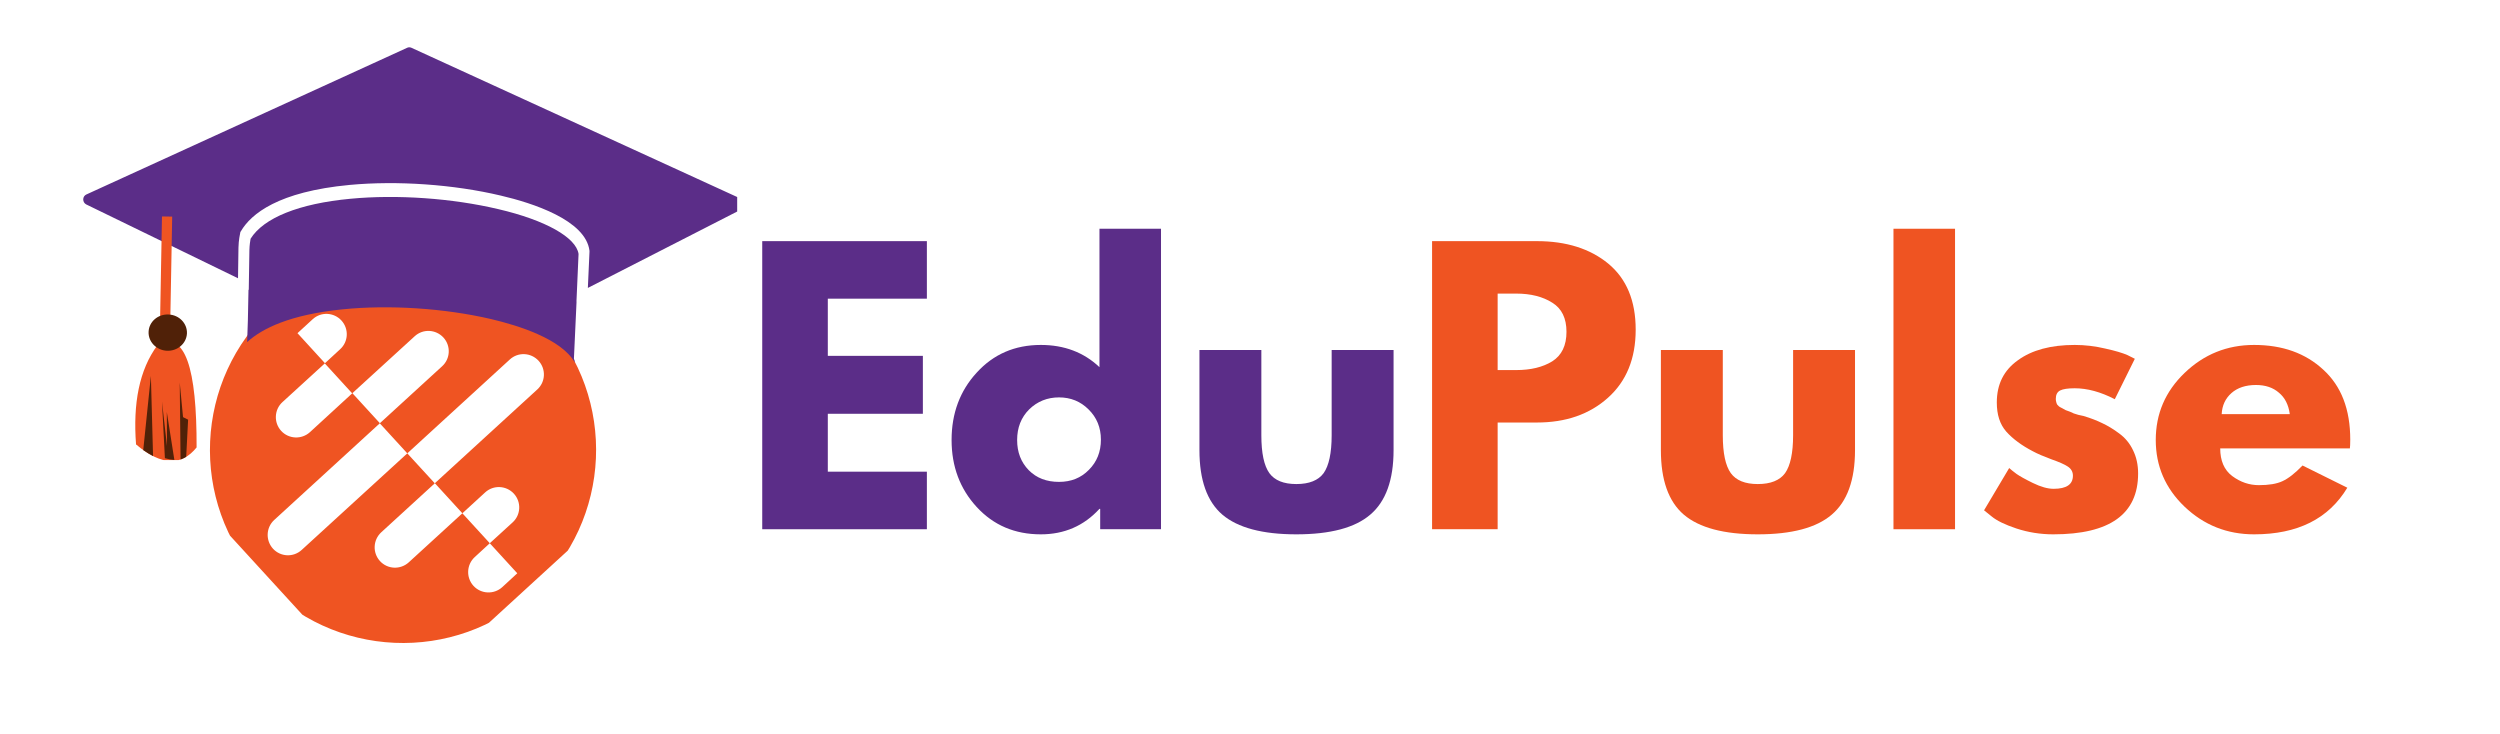 <svg xmlns="http://www.w3.org/2000/svg" xmlns:xlink="http://www.w3.org/1999/xlink" width="143" zoomAndPan="magnify" viewBox="0 0 107.25 31.5" height="42" preserveAspectRatio="xMidYMid meet" version="1.0"><defs><g/><clipPath id="a414156bc6"><path d="M 9 11 L 26 11 L 26 28 L 9 28 Z M 9 11 " clip-rule="nonzero"/></clipPath><clipPath id="2695ea849f"><path d="M 17.805 7.598 L 28.773 19.578 L 16.793 30.547 L 5.828 18.566 Z M 17.805 7.598 " clip-rule="nonzero"/></clipPath><clipPath id="ee08a945dd"><path d="M 17.805 7.598 L 28.773 19.578 L 16.793 30.547 L 5.828 18.566 Z M 17.805 7.598 " clip-rule="nonzero"/></clipPath><clipPath id="95f7530927"><path d="M 3.57 2.02 L 31.625 2.02 L 31.625 13 L 3.57 13 Z M 3.57 2.02 " clip-rule="nonzero"/></clipPath><clipPath id="10307627ec"><path d="M 5 14 L 9 14 L 9 19.738 L 5 19.738 Z M 5 14 " clip-rule="nonzero"/></clipPath><clipPath id="8ddb87ea05"><path d="M 6 16 L 7 16 L 7 19.738 L 6 19.738 Z M 6 16 " clip-rule="nonzero"/></clipPath><clipPath id="ddd9a4c455"><path d="M 6 17 L 8 17 L 8 19.738 L 6 19.738 Z M 6 17 " clip-rule="nonzero"/></clipPath><clipPath id="0cdce81e0b"><path d="M 7 16 L 9 16 L 9 19.738 L 7 19.738 Z M 7 16 " clip-rule="nonzero"/></clipPath></defs><g clip-path="url(#a414156bc6)"><g clip-path="url(#2695ea849f)"><g clip-path="url(#ee08a945dd)"><path fill="#ef5422" d="M 23.398 13.707 C 20.309 10.336 15.07 10.102 11.695 13.191 C 8.324 16.281 8.09 21.52 11.18 24.895 C 14.27 28.27 19.508 28.5 22.883 25.41 C 26.258 22.32 26.488 17.082 23.398 13.707 Z M 12.762 14.293 L 13.414 13.695 C 13.77 13.367 14.324 13.395 14.648 13.75 C 14.973 14.105 14.949 14.656 14.594 14.98 L 13.941 15.582 Z M 13.297 18.539 C 12.941 18.863 12.387 18.84 12.062 18.484 C 11.738 18.129 11.762 17.574 12.117 17.25 L 13.934 15.59 L 15.109 16.875 Z M 17.789 14.426 C 18.145 14.098 18.695 14.125 19.023 14.48 C 19.348 14.836 19.324 15.387 18.969 15.711 L 16.297 18.156 L 15.117 16.867 Z M 20.312 25.133 C 19.988 24.777 20.012 24.223 20.367 23.898 L 21.012 23.305 L 19.836 22.02 L 17.535 24.125 C 17.18 24.449 16.625 24.426 16.301 24.07 C 15.977 23.715 16 23.164 16.355 22.836 L 18.652 20.734 L 17.473 19.449 L 12.945 23.59 C 12.59 23.918 12.039 23.895 11.711 23.539 C 11.387 23.18 11.41 22.629 11.766 22.305 L 16.293 18.16 L 17.473 19.449 L 21.871 15.422 C 22.227 15.094 22.777 15.121 23.105 15.477 C 23.43 15.832 23.406 16.383 23.051 16.707 L 18.656 20.73 L 19.836 22.02 L 20.812 21.125 C 21.168 20.797 21.719 20.824 22.047 21.18 C 22.371 21.535 22.348 22.086 21.992 22.41 L 21.012 23.305 L 22.191 24.594 L 21.547 25.188 C 21.191 25.512 20.637 25.488 20.312 25.133 Z M 20.312 25.133 " fill-opacity="1" fill-rule="nonzero"/></g></g></g><path fill="#5b2d88" d="M 14.676 13.273 C 16.684 13.066 19.074 13.223 21.066 13.688 C 22.227 13.961 24.09 14.539 24.66 15.555 C 24.656 15.496 24.645 15.438 24.621 15.387 C 24.656 14.617 24.695 13.789 24.734 12.938 C 24.73 12.938 24.73 12.938 24.73 12.938 C 24.762 12.262 24.793 11.574 24.82 10.895 C 24.715 10.184 23.402 9.445 21.383 8.973 C 19.402 8.504 17.031 8.336 15.031 8.527 C 12.828 8.734 11.309 9.344 10.75 10.242 C 10.734 10.324 10.703 10.527 10.699 10.73 C 10.691 11.223 10.684 11.824 10.672 12.434 C 10.668 12.434 10.664 12.434 10.66 12.43 C 10.645 13.418 10.625 14.184 10.602 14.676 C 11.25 14.086 12.449 13.5 14.676 13.273 " fill-opacity="1" fill-rule="nonzero"/><g clip-path="url(#95f7530927)"><path fill="#5b2d88" d="M 31.824 8.543 L 17.645 2.047 C 17.59 2.023 17.527 2.023 17.473 2.047 L 3.703 8.344 C 3.625 8.379 3.57 8.461 3.57 8.555 C 3.57 8.648 3.621 8.73 3.699 8.77 L 10.211 11.938 C 10.219 11.531 10.227 11.094 10.23 10.629 C 10.234 10.312 10.301 10.008 10.305 9.992 L 10.312 9.953 L 10.336 9.918 C 10.773 9.172 11.938 8.223 14.992 7.934 C 17.035 7.742 19.461 7.91 21.484 8.391 C 22.836 8.707 25.129 9.441 25.289 10.758 L 25.289 10.801 C 25.266 11.316 25.242 11.836 25.219 12.352 L 31.832 8.969 C 31.91 8.93 31.957 8.844 31.957 8.754 C 31.953 8.66 31.902 8.578 31.824 8.543 " fill-opacity="1" fill-rule="nonzero"/></g><path fill="#ef5422" d="M 7.297 14.207 L 6.859 14.199 L 6.949 9.285 L 7.387 9.293 L 7.297 14.207 " fill-opacity="1" fill-rule="nonzero"/><g clip-path="url(#10307627ec)"><path fill="#ef5422" d="M 6.758 14.805 C 5.969 15.867 5.703 17.316 5.836 19.066 C 6.957 20.012 7.801 19.977 8.434 19.195 C 8.445 15.824 7.949 14.148 6.758 14.805 " fill-opacity="1" fill-rule="evenodd"/></g><g clip-path="url(#8ddb87ea05)"><path fill="#502108" d="M 6.566 19.566 L 6.473 16.125 L 6.145 19.309 C 6.293 19.41 6.43 19.496 6.566 19.566 " fill-opacity="1" fill-rule="evenodd"/></g><g clip-path="url(#ddd9a4c455)"><path fill="#502108" d="M 7.156 17.672 L 7.164 19.133 L 6.949 17.227 L 7.074 19.656 C 7.211 19.699 7.344 19.723 7.469 19.73 L 7.48 19.73 L 7.156 17.672 " fill-opacity="1" fill-rule="evenodd"/></g><g clip-path="url(#0cdce81e0b)"><path fill="#502108" d="M 7.711 16.414 L 7.746 19.715 C 7.828 19.684 7.91 19.645 7.988 19.598 L 8.07 18.004 L 7.852 17.895 L 7.711 16.414 " fill-opacity="1" fill-rule="evenodd"/></g><path fill="#502108" d="M 7.234 13.492 C 7.691 13.512 8.039 13.879 8.02 14.309 C 7.996 14.738 7.613 15.07 7.156 15.047 C 6.703 15.023 6.352 14.656 6.375 14.227 C 6.395 13.797 6.781 13.469 7.234 13.492 " fill-opacity="1" fill-rule="evenodd"/><g fill="#5b2d88" fill-opacity="1"><g transform="translate(31.794, 22.704)"><g><path d="M 7.969 -12.359 L 7.969 -9.891 L 3.719 -9.891 L 3.719 -7.438 L 7.797 -7.438 L 7.797 -4.953 L 3.719 -4.953 L 3.719 -2.469 L 7.969 -2.469 L 7.969 0 L 0.906 0 L 0.906 -12.359 Z M 7.969 -12.359 "/></g></g></g><g fill="#5b2d88" fill-opacity="1"><g transform="translate(40.479, 22.704)"><g><path d="M 1.422 -0.953 C 0.703 -1.734 0.344 -2.691 0.344 -3.828 C 0.344 -4.973 0.703 -5.938 1.422 -6.719 C 2.141 -7.508 3.055 -7.906 4.172 -7.906 C 5.18 -7.906 6.02 -7.586 6.688 -6.953 L 6.688 -12.891 L 9.328 -12.891 L 9.328 0 L 6.719 0 L 6.719 -0.875 L 6.688 -0.875 C 6.02 -0.145 5.18 0.219 4.172 0.219 C 3.055 0.219 2.141 -0.172 1.422 -0.953 Z M 3.672 -5.141 C 3.328 -4.797 3.156 -4.359 3.156 -3.828 C 3.156 -3.305 3.32 -2.875 3.656 -2.531 C 3.988 -2.195 4.422 -2.031 4.953 -2.031 C 5.473 -2.031 5.898 -2.203 6.234 -2.547 C 6.578 -2.891 6.75 -3.32 6.75 -3.844 C 6.75 -4.363 6.57 -4.797 6.219 -5.141 C 5.875 -5.484 5.453 -5.656 4.953 -5.656 C 4.453 -5.656 4.023 -5.484 3.672 -5.141 Z M 3.672 -5.141 "/></g></g></g><g fill="#5b2d88" fill-opacity="1"><g transform="translate(50.706, 22.704)"><g><path d="M 3.406 -7.688 L 3.406 -4.031 C 3.406 -3.27 3.52 -2.727 3.75 -2.406 C 3.977 -2.094 4.363 -1.938 4.906 -1.938 C 5.457 -1.938 5.848 -2.094 6.078 -2.406 C 6.305 -2.727 6.422 -3.27 6.422 -4.031 L 6.422 -7.688 L 9.078 -7.688 L 9.078 -3.391 C 9.078 -2.109 8.742 -1.188 8.078 -0.625 C 7.422 -0.062 6.363 0.219 4.906 0.219 C 3.457 0.219 2.398 -0.062 1.734 -0.625 C 1.078 -1.188 0.75 -2.109 0.75 -3.391 L 0.75 -7.688 Z M 3.406 -7.688 "/></g></g></g><g fill="#ef5422" fill-opacity="1"><g transform="translate(60.53, 22.704)"><g><path d="M 0.906 -12.359 L 5.406 -12.359 C 6.664 -12.359 7.688 -12.035 8.469 -11.391 C 9.25 -10.742 9.641 -9.801 9.641 -8.562 C 9.641 -7.32 9.242 -6.348 8.453 -5.641 C 7.66 -4.93 6.645 -4.578 5.406 -4.578 L 3.719 -4.578 L 3.719 0 L 0.906 0 Z M 3.719 -6.828 L 4.516 -6.828 C 5.141 -6.828 5.656 -6.953 6.062 -7.203 C 6.469 -7.461 6.672 -7.883 6.672 -8.469 C 6.672 -9.051 6.469 -9.469 6.062 -9.719 C 5.656 -9.977 5.141 -10.109 4.516 -10.109 L 3.719 -10.109 Z M 3.719 -6.828 "/></g></g></g><g fill="#ef5422" fill-opacity="1"><g transform="translate(70.502, 22.704)"><g><path d="M 3.406 -7.688 L 3.406 -4.031 C 3.406 -3.27 3.52 -2.727 3.75 -2.406 C 3.977 -2.094 4.363 -1.938 4.906 -1.938 C 5.457 -1.938 5.848 -2.094 6.078 -2.406 C 6.305 -2.727 6.422 -3.27 6.422 -4.031 L 6.422 -7.688 L 9.078 -7.688 L 9.078 -3.391 C 9.078 -2.109 8.742 -1.188 8.078 -0.625 C 7.422 -0.062 6.363 0.219 4.906 0.219 C 3.457 0.219 2.398 -0.062 1.734 -0.625 C 1.078 -1.188 0.75 -2.109 0.75 -3.391 L 0.75 -7.688 Z M 3.406 -7.688 "/></g></g></g><g fill="#ef5422" fill-opacity="1"><g transform="translate(80.324, 22.704)"><g><path d="M 0.906 0 L 0.906 -12.891 L 3.547 -12.891 L 3.547 0 Z M 0.906 0 "/></g></g></g><g fill="#ef5422" fill-opacity="1"><g transform="translate(84.772, 22.704)"><g><path d="M 4.234 -7.906 C 4.68 -7.906 5.117 -7.852 5.547 -7.75 C 5.973 -7.656 6.289 -7.562 6.5 -7.469 L 6.812 -7.312 L 5.953 -5.578 C 5.348 -5.891 4.773 -6.047 4.234 -6.047 C 3.941 -6.047 3.734 -6.016 3.609 -5.953 C 3.484 -5.891 3.422 -5.77 3.422 -5.594 C 3.422 -5.551 3.426 -5.508 3.438 -5.469 C 3.445 -5.426 3.461 -5.383 3.484 -5.344 C 3.516 -5.312 3.539 -5.285 3.562 -5.266 C 3.594 -5.242 3.641 -5.219 3.703 -5.188 C 3.766 -5.156 3.812 -5.129 3.844 -5.109 C 3.875 -5.098 3.93 -5.078 4.016 -5.047 C 4.098 -5.016 4.156 -4.988 4.188 -4.969 C 4.227 -4.957 4.297 -4.938 4.391 -4.906 C 4.492 -4.883 4.566 -4.867 4.609 -4.859 C 4.922 -4.766 5.191 -4.66 5.422 -4.547 C 5.648 -4.441 5.891 -4.297 6.141 -4.109 C 6.398 -3.922 6.598 -3.68 6.734 -3.391 C 6.879 -3.098 6.953 -2.766 6.953 -2.391 C 6.953 -0.648 5.738 0.219 3.312 0.219 C 2.758 0.219 2.234 0.133 1.734 -0.031 C 1.242 -0.195 0.891 -0.367 0.672 -0.547 L 0.344 -0.812 L 1.422 -2.625 C 1.504 -2.551 1.609 -2.469 1.734 -2.375 C 1.867 -2.281 2.102 -2.148 2.438 -1.984 C 2.781 -1.816 3.078 -1.734 3.328 -1.734 C 3.879 -1.734 4.156 -1.922 4.156 -2.297 C 4.156 -2.461 4.082 -2.594 3.938 -2.688 C 3.801 -2.781 3.566 -2.883 3.234 -3 C 2.898 -3.125 2.633 -3.238 2.438 -3.344 C 1.957 -3.594 1.578 -3.875 1.297 -4.188 C 1.023 -4.5 0.891 -4.914 0.891 -5.438 C 0.891 -6.219 1.191 -6.82 1.797 -7.25 C 2.398 -7.688 3.211 -7.906 4.234 -7.906 Z M 4.234 -7.906 "/></g></g></g><g fill="#ef5422" fill-opacity="1"><g transform="translate(92.138, 22.704)"><g><path d="M 8.672 -3.469 L 3.109 -3.469 C 3.109 -2.938 3.281 -2.539 3.625 -2.281 C 3.977 -2.02 4.359 -1.891 4.766 -1.891 C 5.191 -1.891 5.531 -1.945 5.781 -2.062 C 6.031 -2.176 6.316 -2.398 6.641 -2.734 L 8.562 -1.781 C 7.758 -0.445 6.426 0.219 4.562 0.219 C 3.406 0.219 2.41 -0.176 1.578 -0.969 C 0.754 -1.758 0.344 -2.711 0.344 -3.828 C 0.344 -4.953 0.754 -5.91 1.578 -6.703 C 2.41 -7.504 3.406 -7.906 4.562 -7.906 C 5.781 -7.906 6.77 -7.551 7.531 -6.844 C 8.301 -6.145 8.688 -5.145 8.688 -3.844 C 8.688 -3.656 8.68 -3.531 8.672 -3.469 Z M 3.172 -4.938 L 6.094 -4.938 C 6.039 -5.344 5.883 -5.648 5.625 -5.859 C 5.375 -6.078 5.047 -6.188 4.641 -6.188 C 4.203 -6.188 3.852 -6.07 3.594 -5.844 C 3.332 -5.613 3.191 -5.312 3.172 -4.938 Z M 3.172 -4.938 "/></g></g></g></svg>